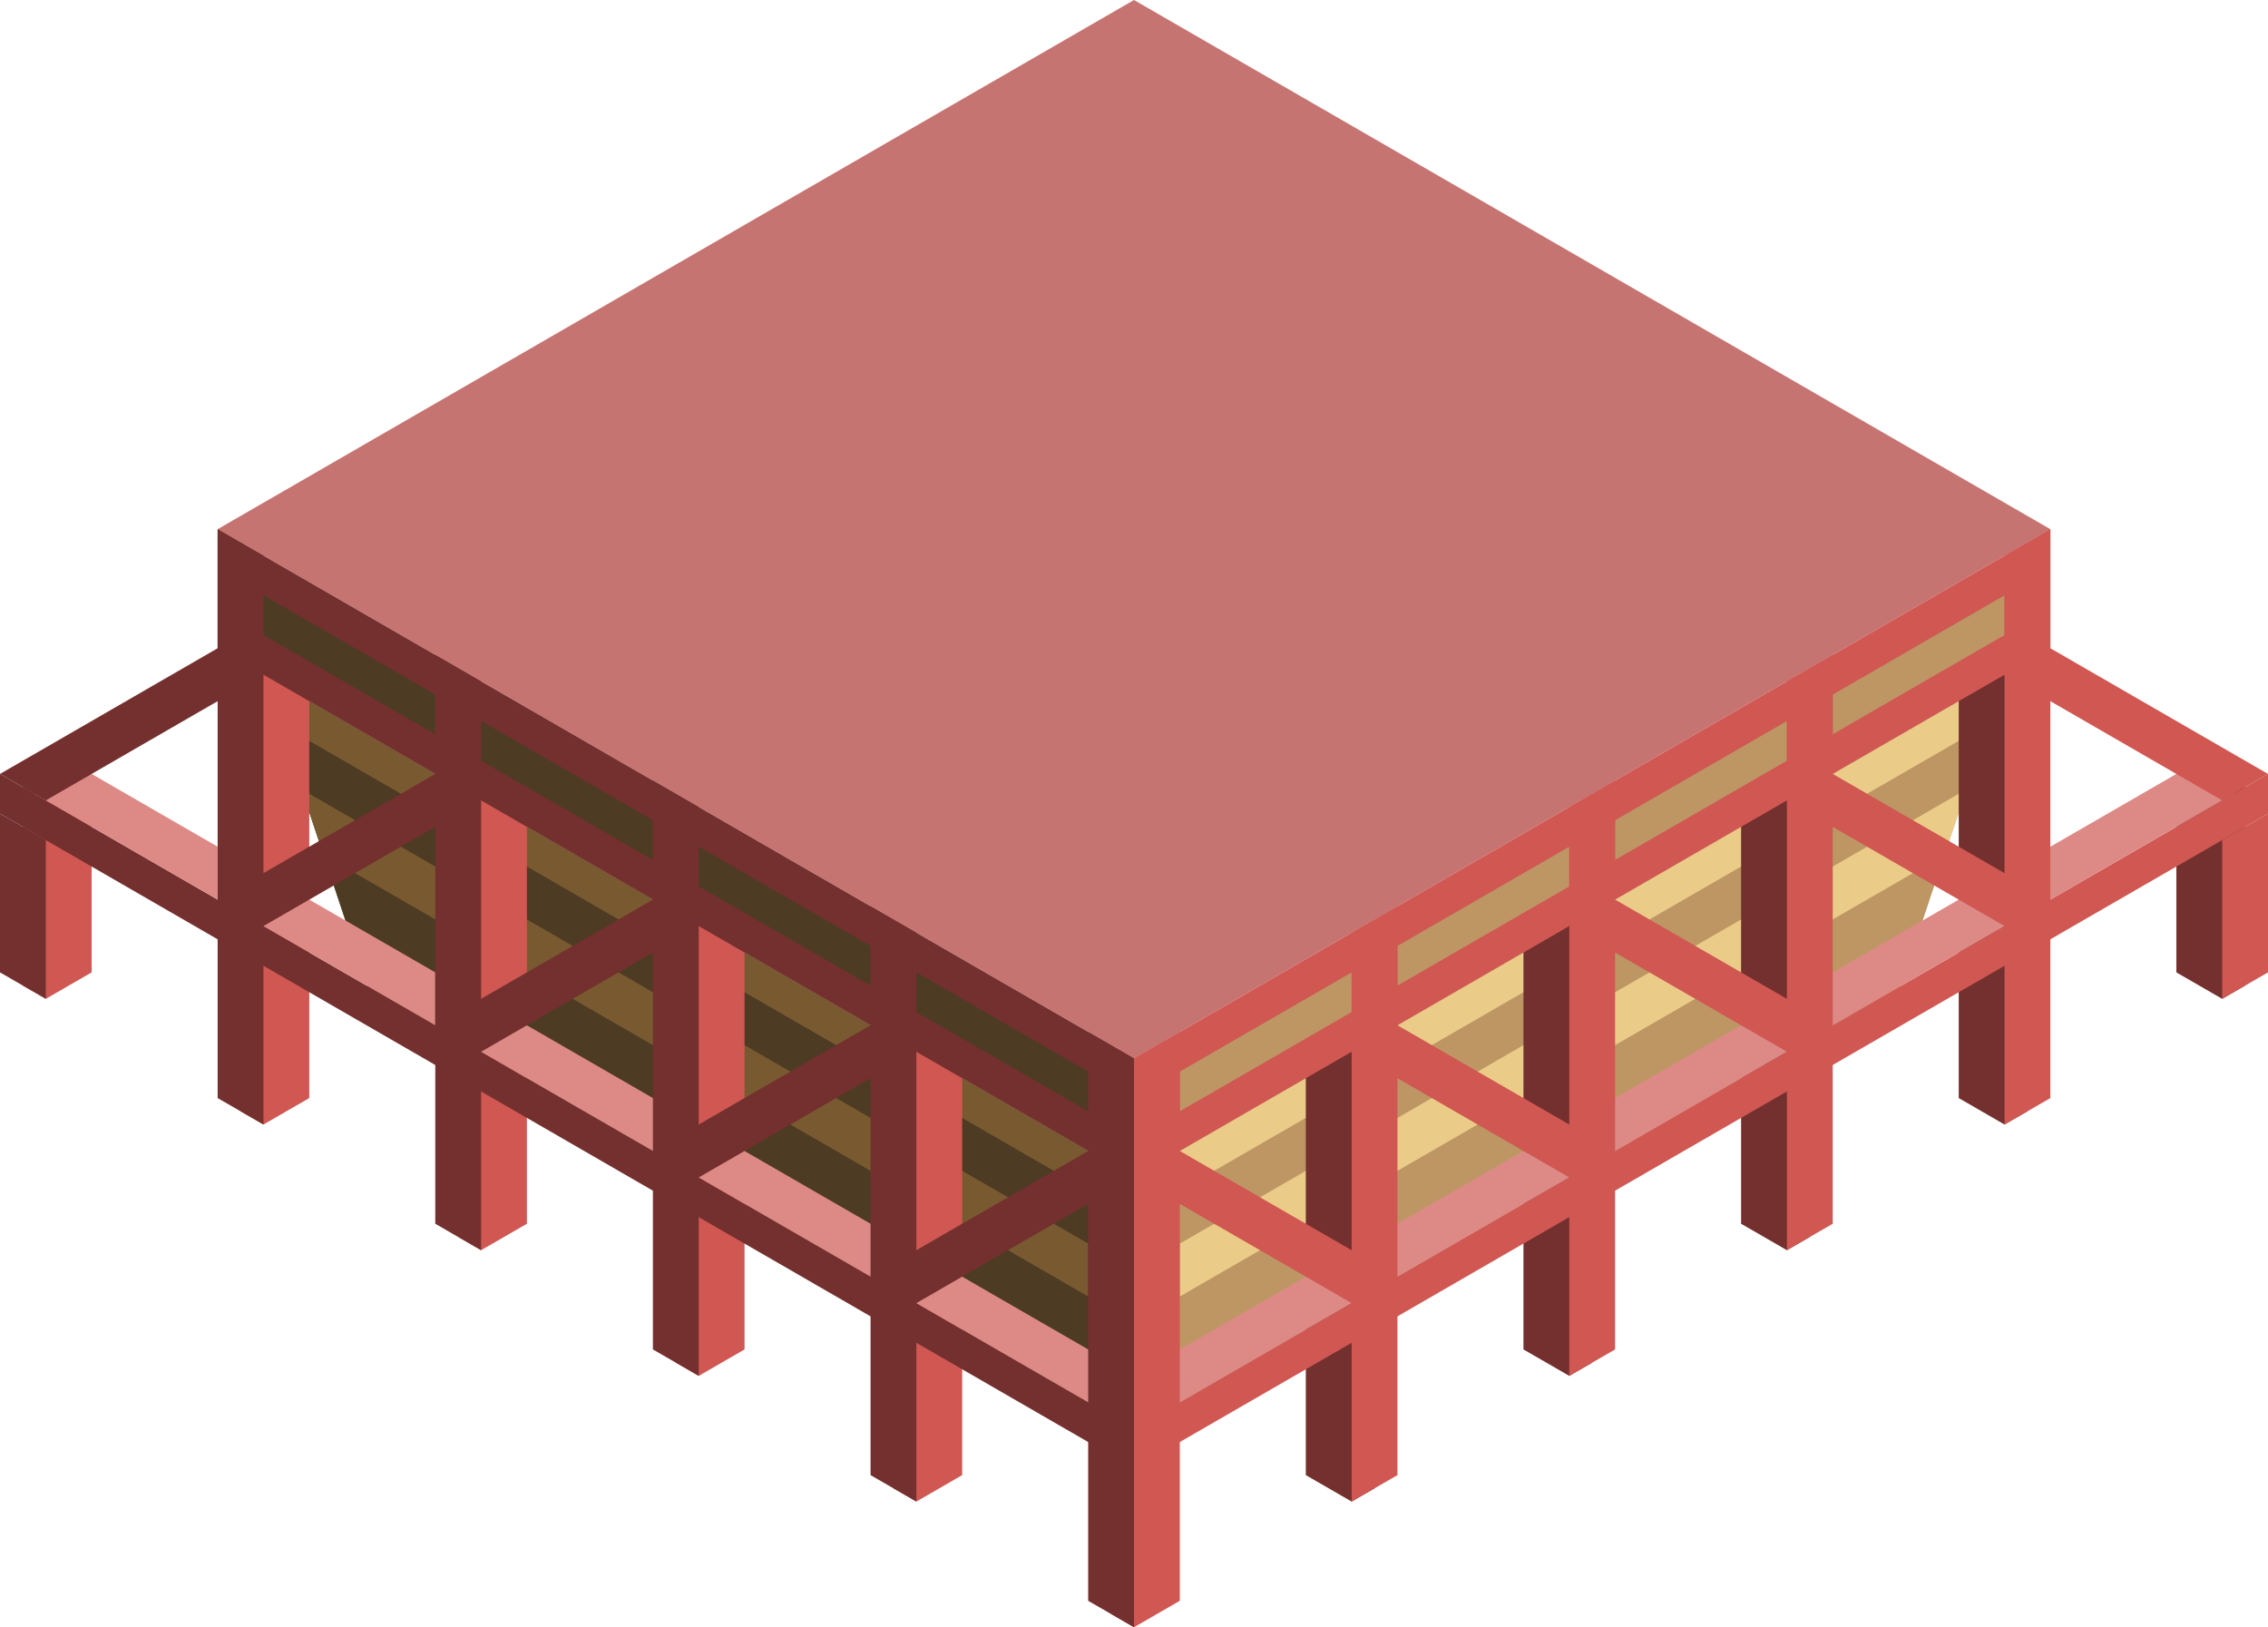 <svg id="root" xmlns="http://www.w3.org/2000/svg" viewBox="0 0 247.5 177.535">
  <defs>
    <style>
      .window-R-prim {
        fill: #bd9664;
      }

      .cls-1 {
        fill: #eacb87;
      }

      .window-L-prim {
        fill: #4d3b24;
      }

      .cls-2 {
        fill: #795a30;
      }

      .exterior-L-prim {
        fill: #73302e;
      }

      .exterior-R-prim {
        fill: #d05752;
      }

      .top-dark {
        fill: #c67471;
      }

      .top-prim {
        fill: #dd8a87;
      }
    </style>
  </defs>
  <title>Artboard 90</title>
  <g id="root-2" data-name="root">
    <path class="window-R-prim" d="M218.75,73.612l-12.5,37.528-82.5,47.631V128.46Z"/>
    <g>
      <polygon class="cls-1" points="214.584 86.121 128.75 135.677 128.75 141.45 212.202 93.269 214.584 86.121"/>
      <polygon class="cls-1" points="128.75 129.903 216.964 78.973 218.75 73.612 128.75 125.573 128.75 129.903"/>
    </g>
    <path class="window-L-prim" d="M28.75,73.612l12.5,37.528,82.5,47.631V128.46Z"/>
    <g>
      <polygon class="cls-2" points="35.298 93.269 118.75 141.45 118.75 135.677 32.917 86.121 35.298 93.269"/>
      <polygon class="cls-2" points="28.75 73.612 30.536 78.973 118.75 129.903 118.75 125.573 28.75 73.612"/>
    </g>
    <path class="exterior-L-prim" d="M221.25,121.243V75.055l-7.5-4.33V119.8l5,2.887Z"/>
    <path class="exterior-R-prim" d="M26.25,121.243V66.395l7.5,4.33V119.8l-5,2.887Z"/>
    <path class="exterior-L-prim" d="M245,107.531V84.437l-7.5,4.33v17.321l5,2.886Z"/>
    <path class="exterior-R-prim" d="M2.5,107.531V84.437l7.5,4.33v17.321l-5,2.886Z"/>
    <path class="exterior-L-prim" d="M173.75,148.667V99.593l-7.5-4.331v51.962l5,2.887Z"/>
    <path class="exterior-R-prim" d="M73.75,148.667V89.489l7.5,4.33v53.405l-5,2.887Z"/>
    <path class="exterior-L-prim" d="M197.5,134.955V87.324L190,84.437v49.075l5,2.887Z"/>
    <path class="exterior-R-prim" d="M50,134.955V80.107l7.5,4.33v49.075l-5,2.887Z"/>
    <path class="exterior-L-prim" d="M150,162.379V113.305l-7.5-4.331v51.962l5,2.887Z"/>
    <path class="exterior-R-prim" d="M97.5,162.379V103.201l7.5,4.33v53.405l-5,2.887Z"/>
    <path id="anchor_23.75_115.47_200" class="top-dark" d="M23.75,57.735,123.75,0l100,57.735-100,57.735Z"/>
    <path class="exterior-R-prim" d="M123.75,115.47v12.99l100-57.735V57.735Z"/>
    <path class="exterior-R-prim" d="M123.75,155.884v4.33L247.5,88.767v-4.33Z"/>
    <path class="exterior-L-prim" d="M123.75,155.884v4.33L0,88.767v-4.33Z"/>
    <path class="exterior-L-prim" d="M123.75,115.47v12.99l-100-57.735V57.735Z"/>
    <path class="window-R-prim" d="M128.75,116.913v4.33l18.75-10.825v-4.33Z"/>
    <path class="window-L-prim" d="M118.75,116.913v4.33L100,110.418v-4.33Z"/>
    <path class="window-R-prim" d="M176.25,89.489v4.33L195,82.994v-4.33Z"/>
    <path class="window-L-prim" d="M71.25,89.489v4.33L52.5,82.994v-4.33Z"/>
    <path class="window-R-prim" d="M152.5,103.201v4.33l18.75-10.825v-4.33Z"/>
    <path class="window-L-prim" d="M95,103.201v4.33L76.25,96.706v-4.33Z"/>
    <path class="window-R-prim" d="M200,75.777v4.33l18.75-10.825v-4.33Z"/>
    <path class="window-L-prim" d="M47.5,75.777v4.33L28.75,69.282v-4.33Z"/>
    <path class="exterior-R-prim" d="M242.5,91.654l5-2.887v17.321l-5,2.886Z"/>
    <path class="exterior-L-prim" d="M5,91.654,0,88.767v17.321l5,2.886Z"/>
    <path class="top-prim" d="M127.5,153.719l21.25-12.269-5-2.886-16.25,9.382Z"/>
    <path class="top-prim" d="M120,153.719,98.75,141.45l5-2.886L120,147.946Z"/>
    <path class="top-prim" d="M175,126.295l21.25-12.269-5-2.886L175,120.521Z"/>
    <path class="top-prim" d="M72.5,126.295,51.25,114.026l5-2.886,16.25,9.381Z"/>
    <path class="top-prim" d="M151.25,140.007l21.25-12.269-5-2.886-16.25,9.382Z"/>
    <path class="top-prim" d="M96.25,140.007,75,127.738l5-2.886,16.25,9.382Z"/>
    <path class="top-prim" d="M198.75,112.583,220,100.314l-5-2.886-16.25,9.381Z"/>
    <path class="top-prim" d="M47.5,111.861l-20-11.547,5-2.887,15,8.661Z"/>
    <path class="top-prim" d="M222.5,98.871l21.25-12.269-5-2.887L222.5,93.097Z"/>
    <path class="top-prim" d="M23.75,98.149l-20-11.547,5-2.887,15,8.661Z"/>
    <path class="exterior-L-prim" d="M23.75,70.725,0,84.437l5,2.887L28.75,73.612Z"/>
    <path class="exterior-L-prim" d="M100,101.758l-5-2.887v62.065l5,2.887Z"/>
    <path class="exterior-L-prim" d="M76.25,88.046l-5-2.887v62.065l5,2.887Z"/>
    <path class="exterior-L-prim" d="M52.5,74.333l-5-2.886v62.065l5,2.887Z"/>
    <path class="exterior-L-prim" d="M28.75,60.621l-5-2.886V119.8l5,2.887Z"/>
    <path class="exterior-L-prim" d="M47.5,84.437,23.75,98.149l5,2.887L52.5,87.324Z"/>
    <path class="exterior-L-prim" d="M71.25,98.149,47.5,111.861l5,2.887,23.75-13.712Z"/>
    <path class="exterior-L-prim" d="M95,111.861,71.25,125.573l5,2.887L100,114.748Z"/>
    <path class="exterior-L-prim" d="M118.75,125.573,95,139.285l5,2.887,23.75-13.712Z"/>
    <path class="exterior-R-prim" d="M147.5,101.758l5-2.887v62.065l-5,2.887Z"/>
    <path class="exterior-R-prim" d="M171.25,88.046l5-2.887v62.065l-5,2.887Z"/>
    <path class="exterior-R-prim" d="M195,74.333l5-2.886v62.065l-5,2.887Z"/>
    <path class="exterior-R-prim" d="M218.75,60.621l5-2.886V119.8l-5,2.887Z"/>
    <path class="exterior-R-prim" d="M223.75,70.725,247.5,84.437l-5,2.887L218.75,73.612Z"/>
    <path class="exterior-R-prim" d="M200,84.437l23.75,13.712-5,2.887L195,87.324Z"/>
    <path class="exterior-R-prim" d="M176.25,98.149,200,111.861l-5,2.887-23.75-13.712Z"/>
    <path class="exterior-R-prim" d="M152.5,111.861l23.75,13.712-5,2.887L147.5,114.748Z"/>
    <path class="exterior-R-prim" d="M128.75,125.573l23.75,13.712-5,2.887L123.75,128.46Z"/>
    <path class="exterior-R-prim" d="M121.25,176.091V114.026l2.5,1.444,5-2.887v62.065l-5,2.887Z"/>
    <path class="exterior-L-prim" d="M123.75,115.47l-5-2.887v62.065l5,2.887Z"/>
  </g>
</svg>
